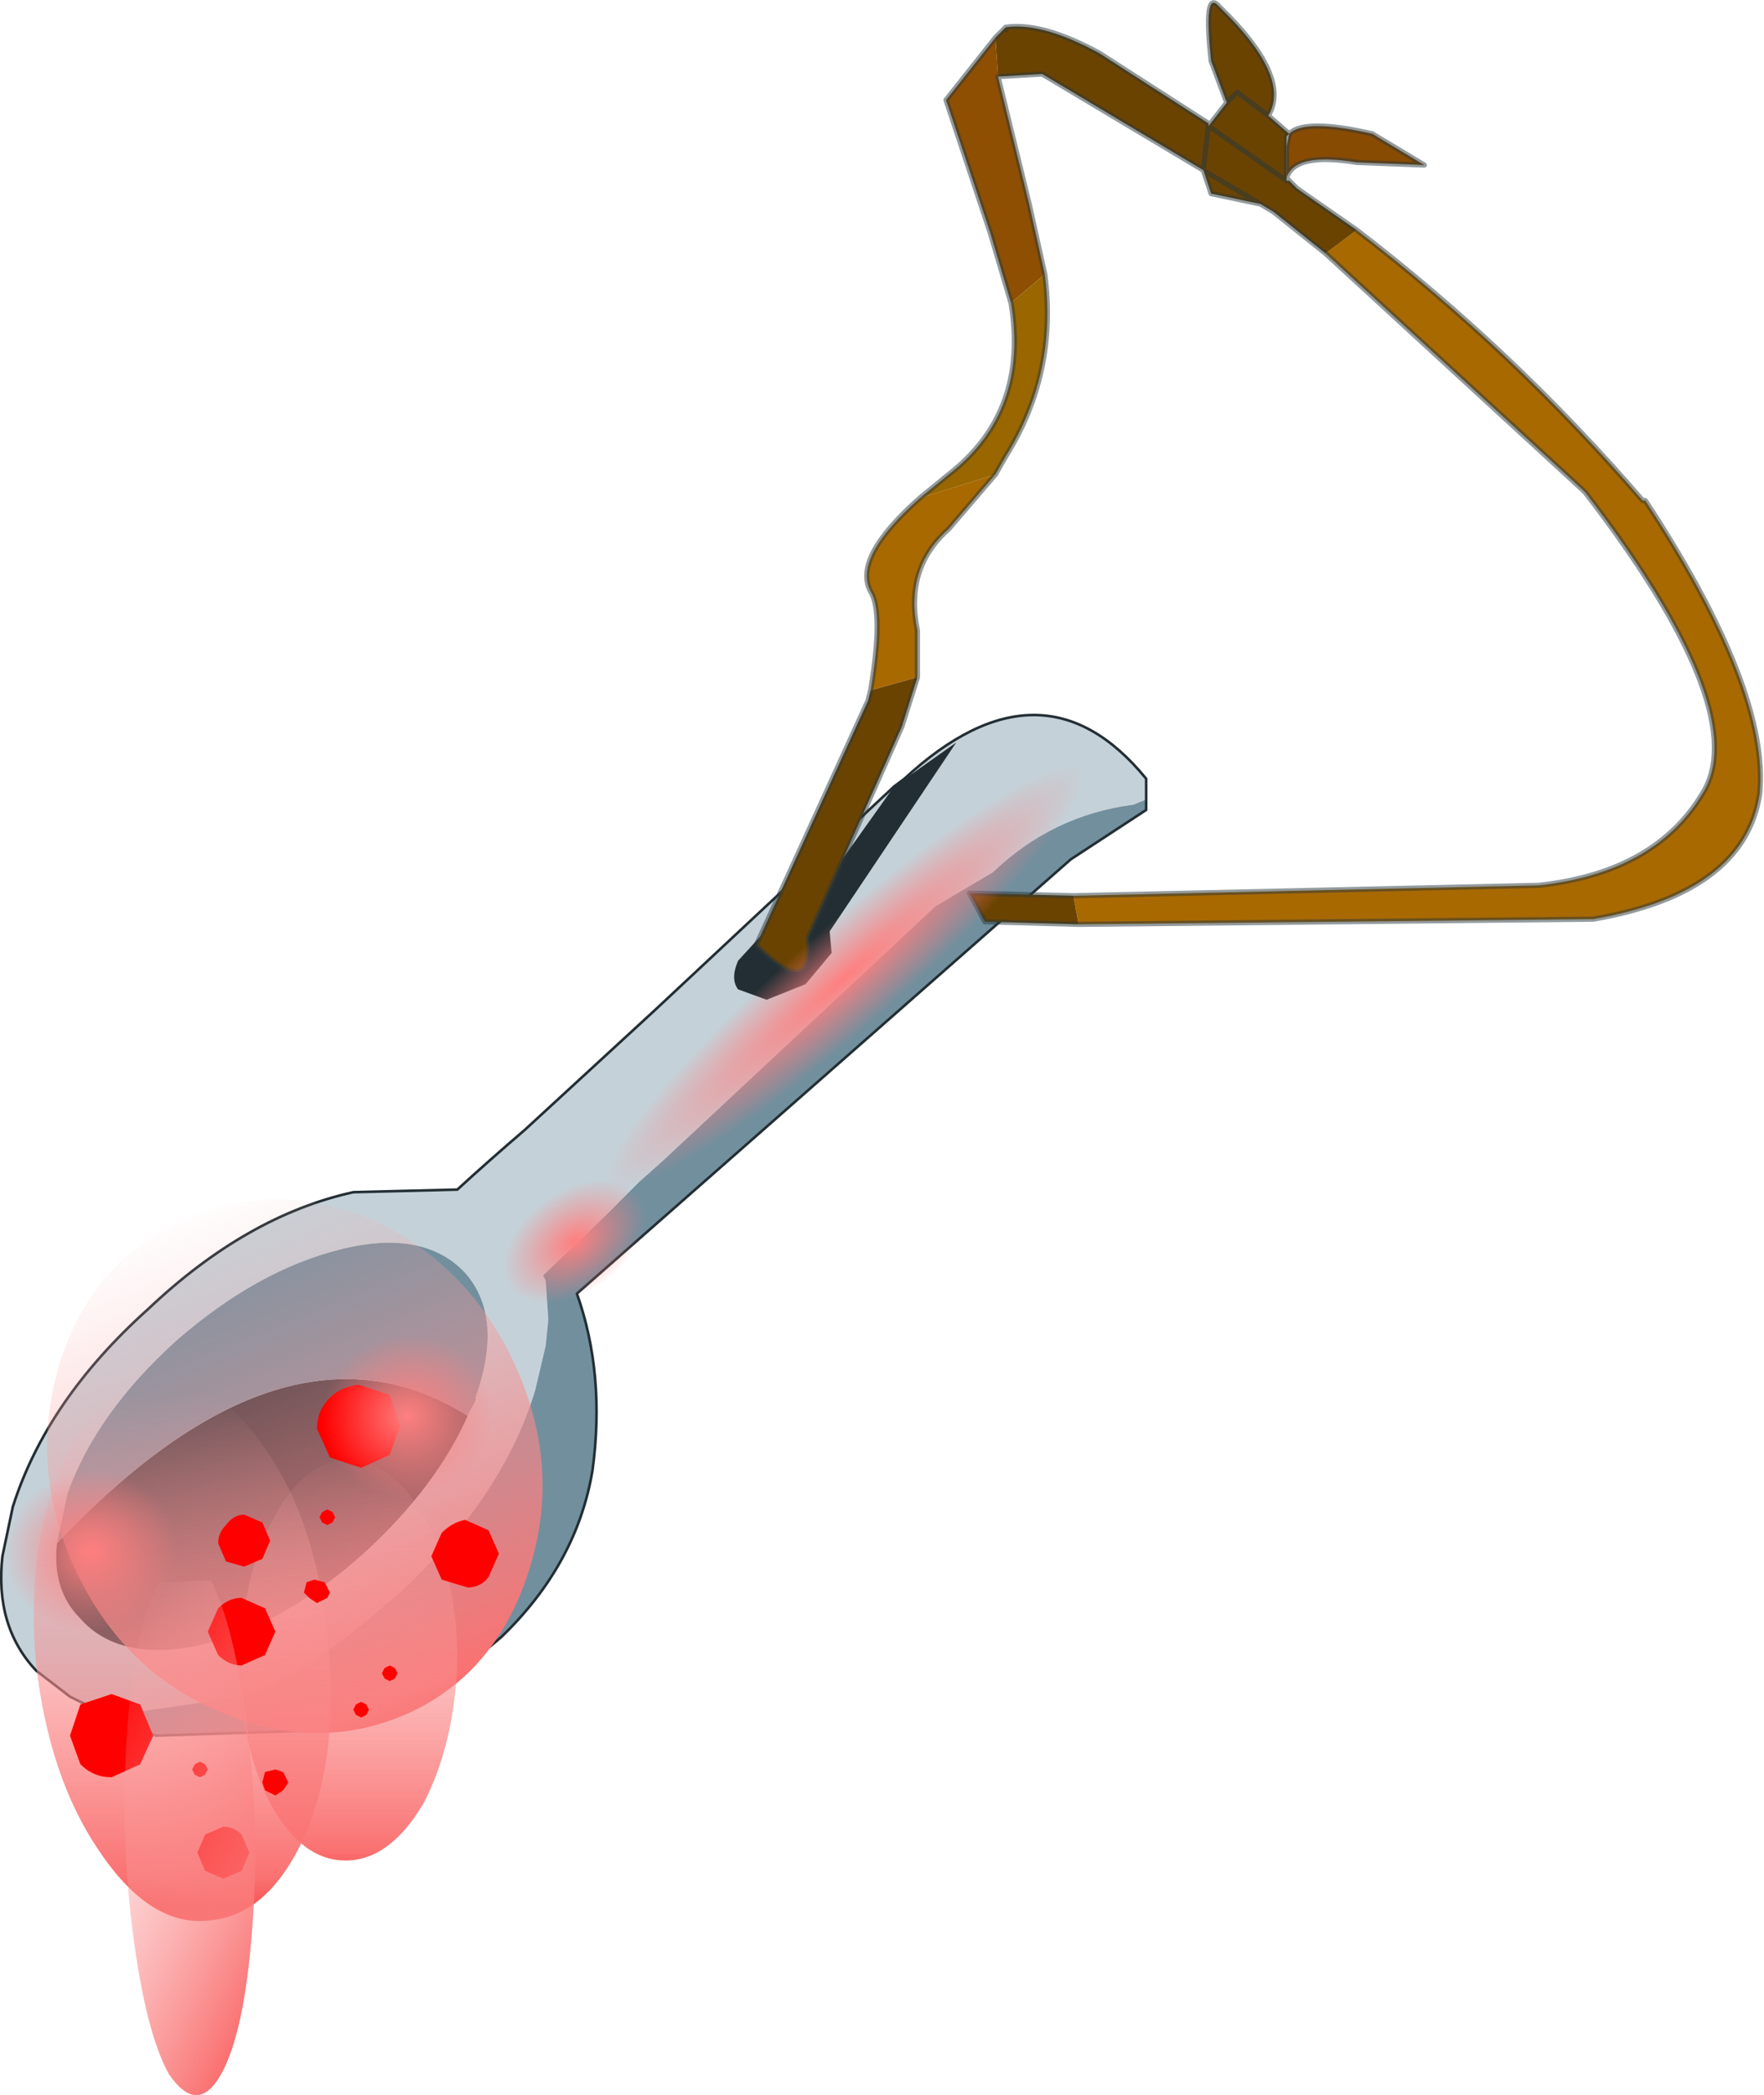 <svg viewBox="0 0 29.248 34.729" xmlns="http://www.w3.org/2000/svg" xmlns:xlink="http://www.w3.org/1999/xlink"><g transform="translate(-411.46 -297.07)"><use transform="translate(411.5 297.09) scale(.862)" width="33.85" height="36.9" xlink:href="#a"/><use transform="matrix(-.341 .071 .067 .321 414.08 321.2)" width="8.1" height="8.1" xlink:href="#b"/><use transform="matrix(-.341 .071 .067 .321 419.33 318.95)" width="8.1" height="8.1" xlink:href="#b"/><use transform="matrix(-.96 .846 .137 .155 428.8 309.22)" width="8.1" height="8.1" xlink:href="#b"/><use transform="matrix(-.239 .21 .159 .135 421.31 316.25)" width="8.1" height="8.1" xlink:href="#b"/><use transform="translate(413.53 322.96) scale(.862)" width="2.5" height="10.25" xlink:href="#c"/></g><defs><linearGradient id="d" x1="-819.2" x2="819.2" gradientTransform="matrix(-.003 -.006 .005 -.002 5.65 9.7)" gradientUnits="userSpaceOnUse"><stop stop-color="#f85656" offset="0"/><stop stop-color="#fa7272" offset=".055"/><stop stop-color="#faafb0" stop-opacity="0" offset="1"/></linearGradient><linearGradient id="e" x1="-819.2" x2="819.2" gradientTransform="matrix(-.001 -.006 .003 -0 3.45 13.25)" gradientUnits="userSpaceOnUse"><stop stop-color="#f85656" offset="0"/><stop stop-color="#fa7272" offset=".055"/><stop stop-color="#faafb0" stop-opacity="0" offset="1"/></linearGradient><linearGradient id="f" x1="-819.2" x2="819.2" gradientTransform="matrix(0 -.005 .003 0 6.65 13.45)" gradientUnits="userSpaceOnUse"><stop stop-color="#f85656" offset="0"/><stop stop-color="#fa7272" offset=".055"/><stop stop-color="#faafb0" stop-opacity="0" offset="1"/></linearGradient><linearGradient id="h" x1="-819.2" x2="819.2" gradientTransform="matrix(-.001 -.006 .001 -.002 3.6 16.65)" gradientUnits="userSpaceOnUse"><stop stop-color="#f85656" offset="0"/><stop stop-color="#fa7272" offset=".055"/><stop stop-color="#faafb0" stop-opacity="0" offset="1"/></linearGradient><path d="M4.05-4.05q1.7 0 2.85 1.15Q8.1-1.7 8.1 0T6.9 2.85q-1.15 1.2-2.85 1.2t-2.9-1.2Q0 1.7 0 0t1.15-2.9q1.2-1.15 2.9-1.15" fill="url(#g)" fill-rule="evenodd" transform="translate(0 4.05)" id="b"/><path d="M4 11.9q.45.85.7 2.8t.1 3.9q-.15 2-.6 2.8t-1 0q-.45-.8-.7-2.75t-.1-3.95q.15-1.95.6-2.75l1-.05" fill="url(#h)" fill-rule="evenodd" transform="translate(-2.35 -11.55)" id="c"/><radialGradient id="g" cx="0" cy="0" r="819.2" gradientTransform="translate(4.05) scale(.005)" gradientUnits="userSpaceOnUse"><stop stop-color="#ff7f7f" offset="0"/><stop stop-color="#ff7f7f" stop-opacity="0" offset="1"/></radialGradient><g id="a"><path d="M9.1 8.4v.05l-.15.3.15-.35" fill="#3f5658" fill-rule="evenodd" transform="translate(0 18.45)"/><path d="m22-3.1-.25.1q-1.55.2-2.7 1.3l-1.1.65-5.25 4.9-.45.4-.7.7-1.15 1.1.05.1.05.75-.05.5-.2.85q-.6 2-2.5 3.8-1.95 1.75-3.15 2.1l-2.05.3-1.05-.2-.2-.1-.65-.5q-.8-.85-.65-2.2l.2-.95q.65-2.05 2.6-3.8 1.9-1.8 3.95-2.25l2-.05q.6-.55 1.3-1.15l2.5-2.3 4.6-4.3.2-.15Q20-5.95 22-3.5v.4m-4.85-.25L15.3-.75l-.15.35.25.6 2.95-4.4-1.2.85M9.1 8.4q.55-1.55-.2-2.4-.8-.85-2.4-.45T3.35 7.3q-1.55 1.4-2.1 2.95l-.2.95q-.1.9.45 1.45.75.85 2.35.5 1.6-.4 3.15-1.8 1.35-1.25 1.95-2.6l.15-.3V8.4" fill="#c5d1d8" fill-rule="evenodd" transform="translate(0 18.45)"/><path d="m17.15-3.35 1.2-.85L15.4.2l-.25-.6.15-.35 1.85-2.6m-8.2 12.1q-.6 1.35-1.95 2.6-1.55 1.4-3.15 1.8-1.6.35-2.35-.5-.55-.55-.45-1.45 4.4-4.65 7.9-2.45" fill="#222e33" fill-rule="evenodd" transform="translate(0 18.45)"/><path d="m1.5 14.25 1.05.2 2.05-.3q1.2-.35 3.15-2.1 1.9-1.8 2.5-3.8l.2-.85.05-.5-.05-.75-.05-.1 1.15-1.1.7-.7.45-.4 5.25-4.9 1.1-.65q1.15-1.1 2.7-1.3l.25-.1v.2l-1.45.95-9.5 8.35q.55 1.55.3 3.4-.3 1.8-1.75 3.2-1.55 1.35-3.55 1.8l-3.1.1-1.45-.65m-.45-3.05.2-.95Q1.8 8.7 3.35 7.3 4.9 5.95 6.5 5.55T8.9 6q.75.85.2 2.4l-.15.35q-3.5-2.2-7.9 2.45" fill="#728f9e" fill-rule="evenodd" transform="translate(0 18.45)"/><path d="m1.5 32.7 1.45.65 3.1-.1q2-.45 3.55-1.8 1.45-1.4 1.75-3.2.25-1.85-.3-3.4l9.5-8.35 1.45-.95v-.6q-2-2.45-4.65 0l-.2.15-4.6 4.3-2.5 2.3q-.7.6-1.3 1.15l-2 .05q-2.05.45-3.95 2.25Q.85 26.9.2 28.95l-.2.95q-.15 1.35.65 2.2l.65.5z" fill="none" stroke="#222e33" stroke-linecap="round" stroke-linejoin="round" stroke-width=".05"/><path d="m15.95-.15-.5.6-.75.3-.55-.2q-.15-.2 0-.55l.55-.6.7-.3q.35 0 .5.2l.05.55" fill="#222e33" fill-rule="evenodd" transform="translate(0 18.45)"/><path d="m20.6-1.25 8.95-.2q2.3-.25 3.2-1.85.85-1.6-2.3-5.7l-.05-.05-4.95-4.55.6-.45q3 2.3 5.5 5.2h.05Q34-5.2 33.8-3.2q-.3 1.9-3.2 2.4l-9.9.1-.1-.55m-1.5-8.1-.9 1.05q-.85.75-.6 1.95v.9l-.9.25q.25-1.5 0-1.9-.35-.65.95-1.8l1.45-.45" fill="#a96901" fill-rule="evenodd" transform="translate(0 18.45)"/><path d="m25.45-13.6-1-.8-.25-.15-.95-.2-.15-.45-3.1-1.85-.85.05-.05-.75.2-.2v.05-.05q.7-.1 1.8.5l2.1 1.35v.05l.35-.45-.3-.8q-.15-1.4.15-1.05 1.4 1.35.95 2.1l.4.35-.05.05v.85h.05l.15.15 1.15.8-.6.45M17.6-5.45l-.3.95-1.8 4.05q.1 1.25-1 .15L16.65-5l.05-.2.9-.25M20.7-.7l-1.8-.05-.3-.55 2 .05.1.55m3.5-13.85-1.1-.65.1-.9-.1.9 1.1.65m.15-1.7-.6-.45-.2.2.2-.2.6.45M24.7-15l-1.5-1.05L24.7-15" fill="#6b4301" fill-rule="evenodd" transform="translate(0 18.45)"/><path d="M24.75-15.9q.3-.3 1.6 0l1 .6-1.3-.05q-1.2-.2-1.35.3v-.6l.05-.25" fill="#884b02" fill-rule="evenodd" transform="translate(0 18.45)"/><path d="m19.15-17 .6 2.45.3 1.35-.65.55L19-14l-.85-2.55.95-1.2.05.75" fill="#8e4f02" fill-rule="evenodd" transform="translate(0 18.45)"/><path d="M20.05-13.2q.25 1.9-.75 3.5l-.2.35-1.45.45.55-.45q1.55-1.2 1.2-3.3l.65-.55" fill="#960" fill-rule="evenodd" transform="translate(0 18.45)"/><path d="m20.6 17.2 8.95-.2q2.3-.25 3.2-1.85.85-1.6-2.3-5.7l-.05-.05-4.95-4.55-1-.8-.25-.15-.95-.2-.15-.45L20 1.4l-.85.05.6 2.45.3 1.35q.25 1.9-.75 3.5l-.2.35-.9 1.05q-.85.75-.6 1.95v.9l-.3.95L15.5 18q.1 1.25-1 .15l2.15-4.7.05-.2q.25-1.5 0-1.9-.35-.65.95-1.8l.55-.45q1.55-1.2 1.2-3.3L19 4.45l-.85-2.55.95-1.2.2-.2v.05V.5q.7-.1 1.8.5l2.1 1.35v.05l.35-.45-.3-.8Q23.1-.25 23.4.1q1.4 1.35.95 2.1l.4.35q.3-.3 1.6 0l1 .6-1.3-.05q-1.2-.2-1.35.3l.2.2 1.15.8q3 2.3 5.5 5.2h.05q2.4 3.65 2.2 5.65-.3 1.9-3.2 2.4l-9.9.1-1.8-.05-.3-.55 2 .05m4.15-14.65-.05.25v.6m0 .05h.05m-.05-.85.05-.05m-.05.25v-.2l.05-.05m-1.2-.6.2-.2.6.45m-1.15.15-.1.9 1.1.65m-1-1.5 1.5 1.05" fill="none" stroke="#28383e" stroke-linecap="round" stroke-linejoin="round" stroke-opacity=".502" stroke-width=".1"/><path d="M7.05 4.95q1.9.85 2.8 2.8t.3 3.9q-.6 2-2.3 2.8-1.75.8-3.65 0T1.4 11.7t-.3-3.95Q1.7 5.8 3.45 5q1.7-.8 3.6-.05" fill="url(#d)" fill-rule="evenodd" transform="translate(0 18.45)"/><path d="M5.1 9.45q.95 1.4 1.15 3.55.25 2.15-.4 3.75-.7 1.6-1.85 1.7-1.15.15-2.15-1.35-.95-1.4-1.2-3.55-.2-2.15.45-3.75.7-1.6 1.85-1.75 1.15-.1 2.15 1.4" fill="url(#e)" fill-rule="evenodd" transform="translate(0 18.45)"/><path d="M8.15 10.75q.6 1.1.6 2.7-.05 1.6-.65 2.75-.65 1.1-1.5 1.1t-1.45-1.1q-.6-1.15-.55-2.75 0-1.6.6-2.7.6-1.15 1.45-1.15t1.5 1.15" fill="url(#f)" fill-rule="evenodd" transform="translate(0 18.45)"/><path d="m7 14.5-.1.05-.1-.05-.05-.1.05-.1.1-.05.1.05.05.1-.05.1m-1.5 1.3-.1.15-.15.1-.2-.1L5 15.8l.05-.2.2-.05.15.05.1.2m-.9-3.55.45.2.2.45-.2.45-.45.2q-.25 0-.45-.2l-.2-.45.2-.45q.2-.2.45-.2M2.1 14.1l.55.2.25.6-.25.55-.55.25q-.35 0-.6-.25l-.2-.55.2-.6.6-.2m1.85 1.45-.05.1-.1.05-.1-.05-.05-.1.05-.1.1-.05.1.05.05.1m.65 1.95-.35.15-.35-.15-.15-.35.15-.35.35-.15q.2 0 .35.15l.15.35-.15.35M7.35 13.8l-.05-.1.05-.1.1-.05.1.05.05.1-.05.1-.1.05-.1-.05m-1.3-1.45-.15-.1-.1-.1.05-.2.15-.05.2.05.1.2-.05.1-.2.1m3.3-.5q-.15.2-.4.2l-.5-.15-.2-.45.2-.45q.2-.2.45-.25l.45.2.2.45-.2.45m-1.7-2.9-.2.55-.55.25-.6-.2L6.05 9q0-.35.25-.6.2-.2.55-.25l.6.2.2.6m-1.4 1.9-.1-.05-.05-.1.05-.1.1-.05.1.05.05.1-.05.1-.1.05m-1.95.7-.15-.35q0-.2.15-.35.15-.2.35-.2l.35.15.15.35-.15.35-.35.15-.35-.1" fill="red" fill-rule="evenodd" transform="translate(0 18.45)"/></g></defs></svg>